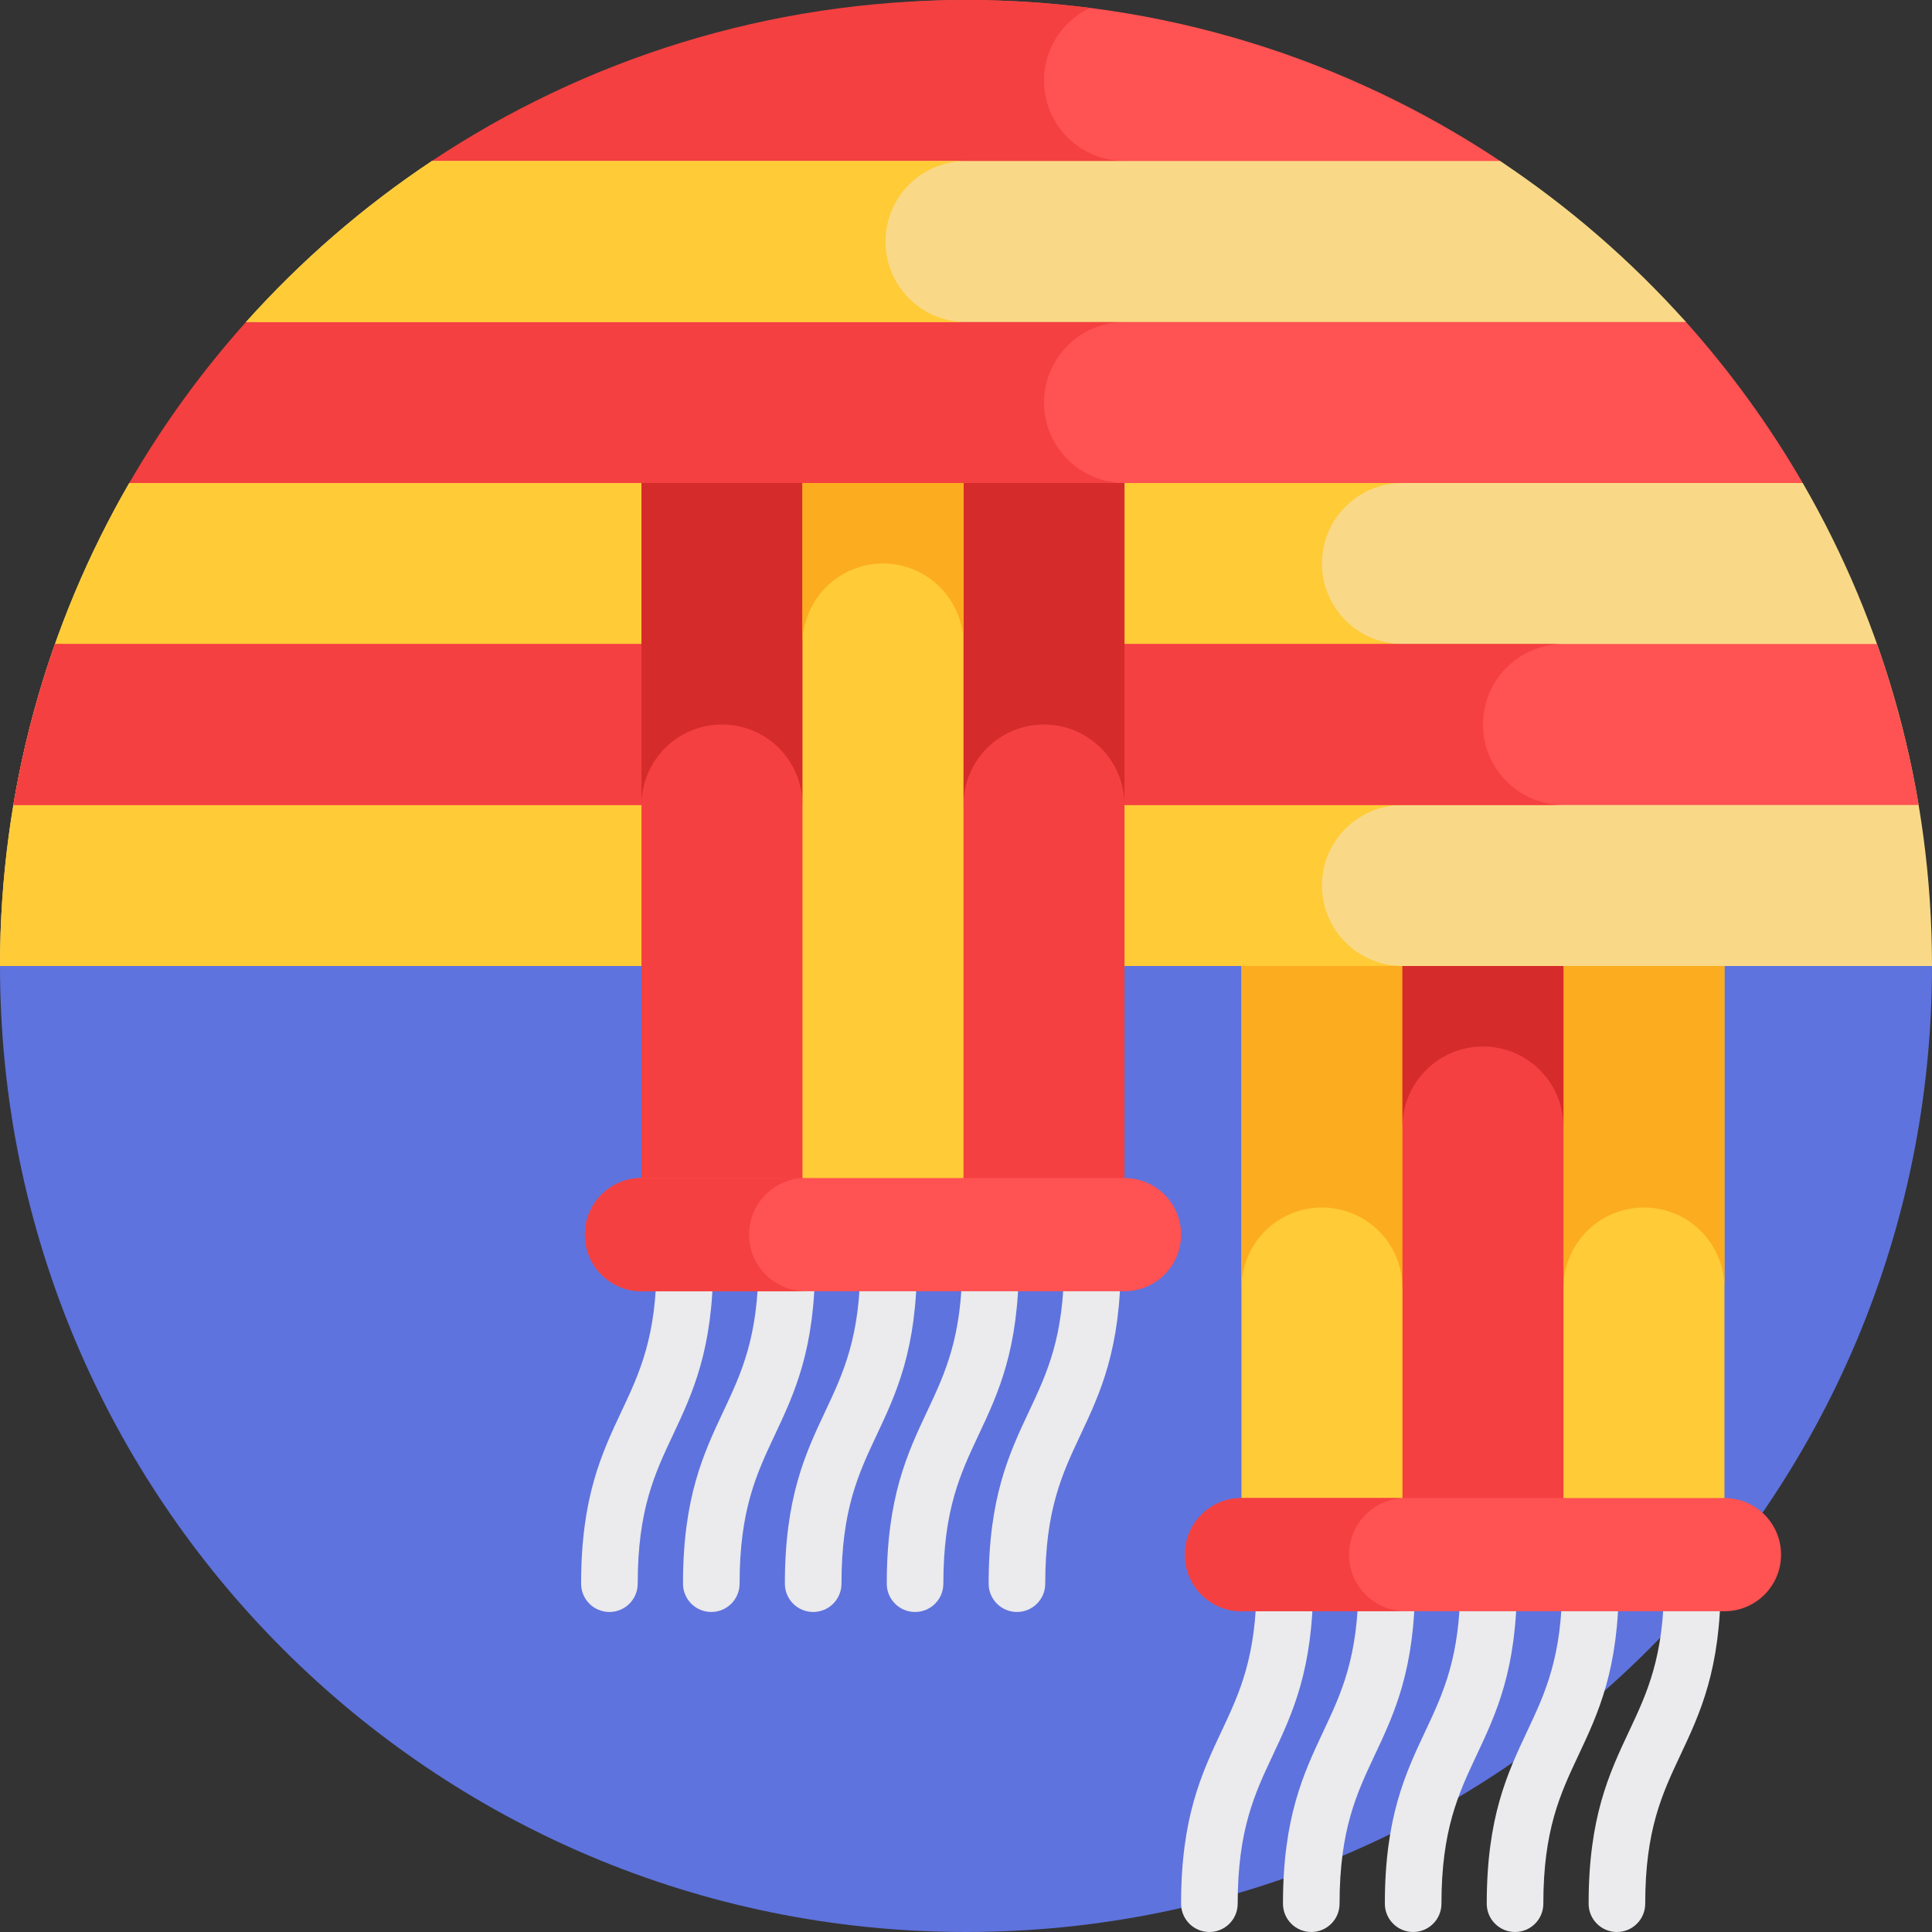 <svg id="Capa_1" enable-background="new 0 0 512 512" height="512" viewBox="0 0 512 512" width="512" xmlns="http://www.w3.org/2000/svg"><rect x="0" y="0" width="512" height="512" fill="#333333" stroke="none"/><g><g><path d="m512 256c0 141.385-114.615 256-256 256s-256-114.615-256-256l256-42.667z" fill="#5e73dd"/></g><g><g><path d="m329.001 192h128v220h-128z" fill="#ffcb37"/></g><g><path d="m329.001 192v149.333c0-11.782 9.551-21.333 21.333-21.333s21.333 9.551 21.333 21.333h42.667c0-11.782 9.551-21.333 21.333-21.333s21.333 9.551 21.333 21.333v-149.333z" fill="#fcac1f"/></g><g><path d="m371.667 192h42.667v220h-42.667z" fill="#f44040"/></g><g><path d="m371.667 192v106.666c0-11.782 9.551-21.333 21.333-21.333s21.333 9.551 21.333 21.333v-106.666z" fill="#d62b2b"/></g><g><g><g><path d="m320.5 512c-4.143 0-7.5-3.357-7.5-7.5 0-22.927 5.446-34.501 10.714-45.693 4.775-10.149 9.286-19.734 9.286-39.307 0-4.143 3.357-7.5 7.5-7.5s7.5 3.357 7.5 7.5c0 22.927-5.446 34.501-10.714 45.693-4.775 10.149-9.286 19.734-9.286 39.307 0 4.143-3.357 7.5-7.5 7.5z" fill="#ebeaec"/></g></g><g><g><path d="m347.5 512c-4.143 0-7.5-3.357-7.5-7.5 0-22.927 5.446-34.501 10.714-45.693 4.775-10.149 9.286-19.734 9.286-39.307 0-4.143 3.357-7.5 7.5-7.5s7.5 3.357 7.5 7.5c0 22.927-5.446 34.501-10.714 45.693-4.775 10.149-9.286 19.734-9.286 39.307 0 4.143-3.357 7.5-7.5 7.5z" fill="#ebeaec"/></g></g><g><g><path d="m374.5 512c-4.143 0-7.5-3.357-7.5-7.5 0-22.927 5.446-34.501 10.714-45.693 4.775-10.149 9.286-19.734 9.286-39.307 0-4.143 3.357-7.5 7.5-7.5s7.5 3.357 7.5 7.5c0 22.927-5.446 34.501-10.714 45.693-4.775 10.149-9.286 19.734-9.286 39.307 0 4.143-3.357 7.5-7.5 7.5z" fill="#ebeaec"/></g></g><g><g><path d="m401.5 512c-4.143 0-7.5-3.357-7.5-7.5 0-22.927 5.446-34.501 10.714-45.693 4.775-10.149 9.286-19.734 9.286-39.307 0-4.143 3.357-7.5 7.5-7.5s7.5 3.357 7.5 7.5c0 22.927-5.446 34.501-10.714 45.693-4.775 10.149-9.286 19.734-9.286 39.307 0 4.143-3.357 7.5-7.5 7.5z" fill="#ebeaec"/></g></g><g><g><path d="m428.5 512c-4.143 0-7.5-3.357-7.5-7.5 0-22.927 5.446-34.501 10.714-45.693 4.775-10.149 9.286-19.734 9.286-39.307 0-4.143 3.357-7.5 7.5-7.5s7.5 3.357 7.5 7.5c0 22.927-5.446 34.501-10.714 45.693-4.775 10.149-9.286 19.734-9.286 39.307 0 4.143-3.357 7.5-7.5 7.5z" fill="#ebeaec"/></g></g></g><g><path d="m457 427h-128c-8.284 0-15-6.716-15-15 0-8.284 6.716-15 15-15h128c8.284 0 15 6.716 15 15 0 8.284-6.716 15-15 15z" fill="#ff5252"/></g><g><path d="m357.5 412c0-8.284 6.716-15 15-15h-43.5c-8.284 0-15 6.716-15 15s6.716 15 15 15h43.5c-8.284 0-15-6.716-15-15z" fill="#f44040"/></g><g><path d="m34.257 128c-21.784 37.655-34.257 81.37-34.257 128h512c0-46.63-12.473-90.345-34.257-128l-221.743-64z" fill="#f9d987"/></g><g><path d="m350.334 234.667c0-11.782 9.551-21.333 21.333-21.333v-42.667c-11.782 0-21.333-9.551-21.333-21.333s9.551-21.334 21.333-21.334v-30.616l-115.667-33.384-221.743 64c-21.784 37.655-34.257 81.37-34.257 128h371.667c-11.782 0-21.333-9.551-21.333-21.333z" fill="#ffcb37"/></g><g><path d="m3.542 213.333h504.916c-2.465-14.685-6.187-28.943-11.039-42.667h-482.838c-4.852 13.725-8.574 27.982-11.039 42.667z" fill="#ff5252"/></g><g><path d="m414.334 213.333c-11.782 0-21.333-9.551-21.333-21.333s9.551-21.333 21.333-21.333h-399.753c-4.852 13.724-8.574 27.982-11.039 42.667z" fill="#f44040"/></g><g><path d="m170 64h128v263.191h-128z" fill="#f44040"/></g><g><path d="m170 64v149.333c0-11.782 9.551-21.333 21.333-21.333s21.333 9.551 21.333 21.333h42.667c0-11.782 9.551-21.333 21.333-21.333s21.333 9.551 21.333 21.333v-149.333z" fill="#d62b2b"/></g><g><path d="m212.667 64h42.667v263.191h-42.667z" fill="#ffcb37"/></g><g><path d="m212.667 64v106.666c0-11.782 9.551-21.333 21.333-21.333s21.333 9.551 21.333 21.333v-106.666z" fill="#fcac1f"/></g><g><g><g><path d="m161.5 427.191c-4.143 0-7.5-3.357-7.5-7.5 0-22.927 5.446-34.501 10.714-45.693 4.775-10.148 9.286-19.733 9.286-39.307 0-4.143 3.357-7.5 7.5-7.5s7.5 3.357 7.5 7.5c0 22.927-5.446 34.501-10.714 45.693-4.775 10.148-9.286 19.733-9.286 39.307 0 4.142-3.357 7.5-7.5 7.5z" fill="#ebeaec"/></g></g><g><g><path d="m188.5 427.191c-4.143 0-7.5-3.357-7.5-7.5 0-22.927 5.446-34.501 10.714-45.693 4.775-10.148 9.286-19.733 9.286-39.307 0-4.143 3.357-7.5 7.5-7.5s7.5 3.357 7.5 7.5c0 22.927-5.446 34.501-10.714 45.693-4.775 10.148-9.286 19.733-9.286 39.307 0 4.142-3.357 7.5-7.5 7.5z" fill="#ebeaec"/></g></g><g><g><path d="m215.5 427.191c-4.143 0-7.5-3.357-7.5-7.5 0-22.927 5.446-34.501 10.714-45.693 4.775-10.148 9.286-19.733 9.286-39.307 0-4.143 3.357-7.5 7.5-7.5s7.5 3.357 7.5 7.5c0 22.927-5.446 34.501-10.714 45.693-4.775 10.148-9.286 19.733-9.286 39.307 0 4.142-3.357 7.5-7.5 7.5z" fill="#ebeaec"/></g></g><g><g><path d="m242.5 427.191c-4.143 0-7.5-3.357-7.5-7.5 0-22.927 5.446-34.501 10.714-45.693 4.775-10.148 9.286-19.733 9.286-39.307 0-4.143 3.357-7.5 7.5-7.5s7.5 3.357 7.5 7.5c0 22.927-5.446 34.501-10.714 45.693-4.775 10.148-9.286 19.733-9.286 39.307 0 4.142-3.357 7.5-7.5 7.5z" fill="#ebeaec"/></g></g><g><g><path d="m269.5 427.191c-4.143 0-7.5-3.357-7.5-7.5 0-22.927 5.446-34.501 10.714-45.693 4.775-10.148 9.286-19.733 9.286-39.307 0-4.143 3.357-7.5 7.5-7.5s7.5 3.357 7.5 7.5c0 22.927-5.446 34.501-10.714 45.693-4.775 10.148-9.286 19.733-9.286 39.307 0 4.142-3.357 7.5-7.5 7.5z" fill="#ebeaec"/></g></g></g><g><path d="m298 342.191h-128c-8.284 0-15-6.716-15-15 0-8.284 6.716-15 15-15h128c8.284 0 15 6.716 15 15 0 8.284-6.716 15-15 15z" fill="#ff5252"/></g><g><path d="m198.5 327.191c0-8.284 6.716-15 15-15h-43.5c-8.284 0-15 6.716-15 15s6.716 15 15 15h43.5c-8.284 0-15-6.716-15-15z" fill="#f44040"/></g><g><path d="m163.009 128h314.734c-8.885-15.359-19.32-29.71-31.091-42.838-6.884-7.677-24.224-14.936-31.979-21.735-8.502-7.453-7.501-14.352-16.942-20.641-40.579-27.031-89.314-42.786-141.731-42.786-94.755 0-48.727 51.484-92.991 128z" fill="#ff5252"/></g><g><path d="m276.667 106.667c0-11.782 9.551-21.333 21.333-21.333v-42.667c-11.782 0-21.333-9.551-21.333-21.333 0-8.494 4.976-15.806 12.161-19.238-10.749-1.378-21.704-2.096-32.828-2.096-52.333 0-100.996 15.704-141.537 42.656-9.803 6.517-1.91 16.07-10.7 23.839-7.535 6.66-31.895 11.377-38.6 18.871-11.695 13.073-22.067 27.355-30.906 42.634h263.743c-11.782 0-21.333-9.551-21.333-21.333z" fill="#f44040"/></g><g><path d="m65.201 85.333h381.597c-14.517-16.219-31.071-30.573-49.26-42.667h-283.077c-18.189 12.094-34.743 26.448-49.26 42.667z" fill="#f9d987"/></g><g><path d="m256 42.667h-141.539c-18.189 12.093-34.743 26.447-49.26 42.666h190.799c-11.782 0-21.333-9.551-21.333-21.333s9.551-21.333 21.333-21.333z" fill="#ffcb37"/></g></g></g></svg>